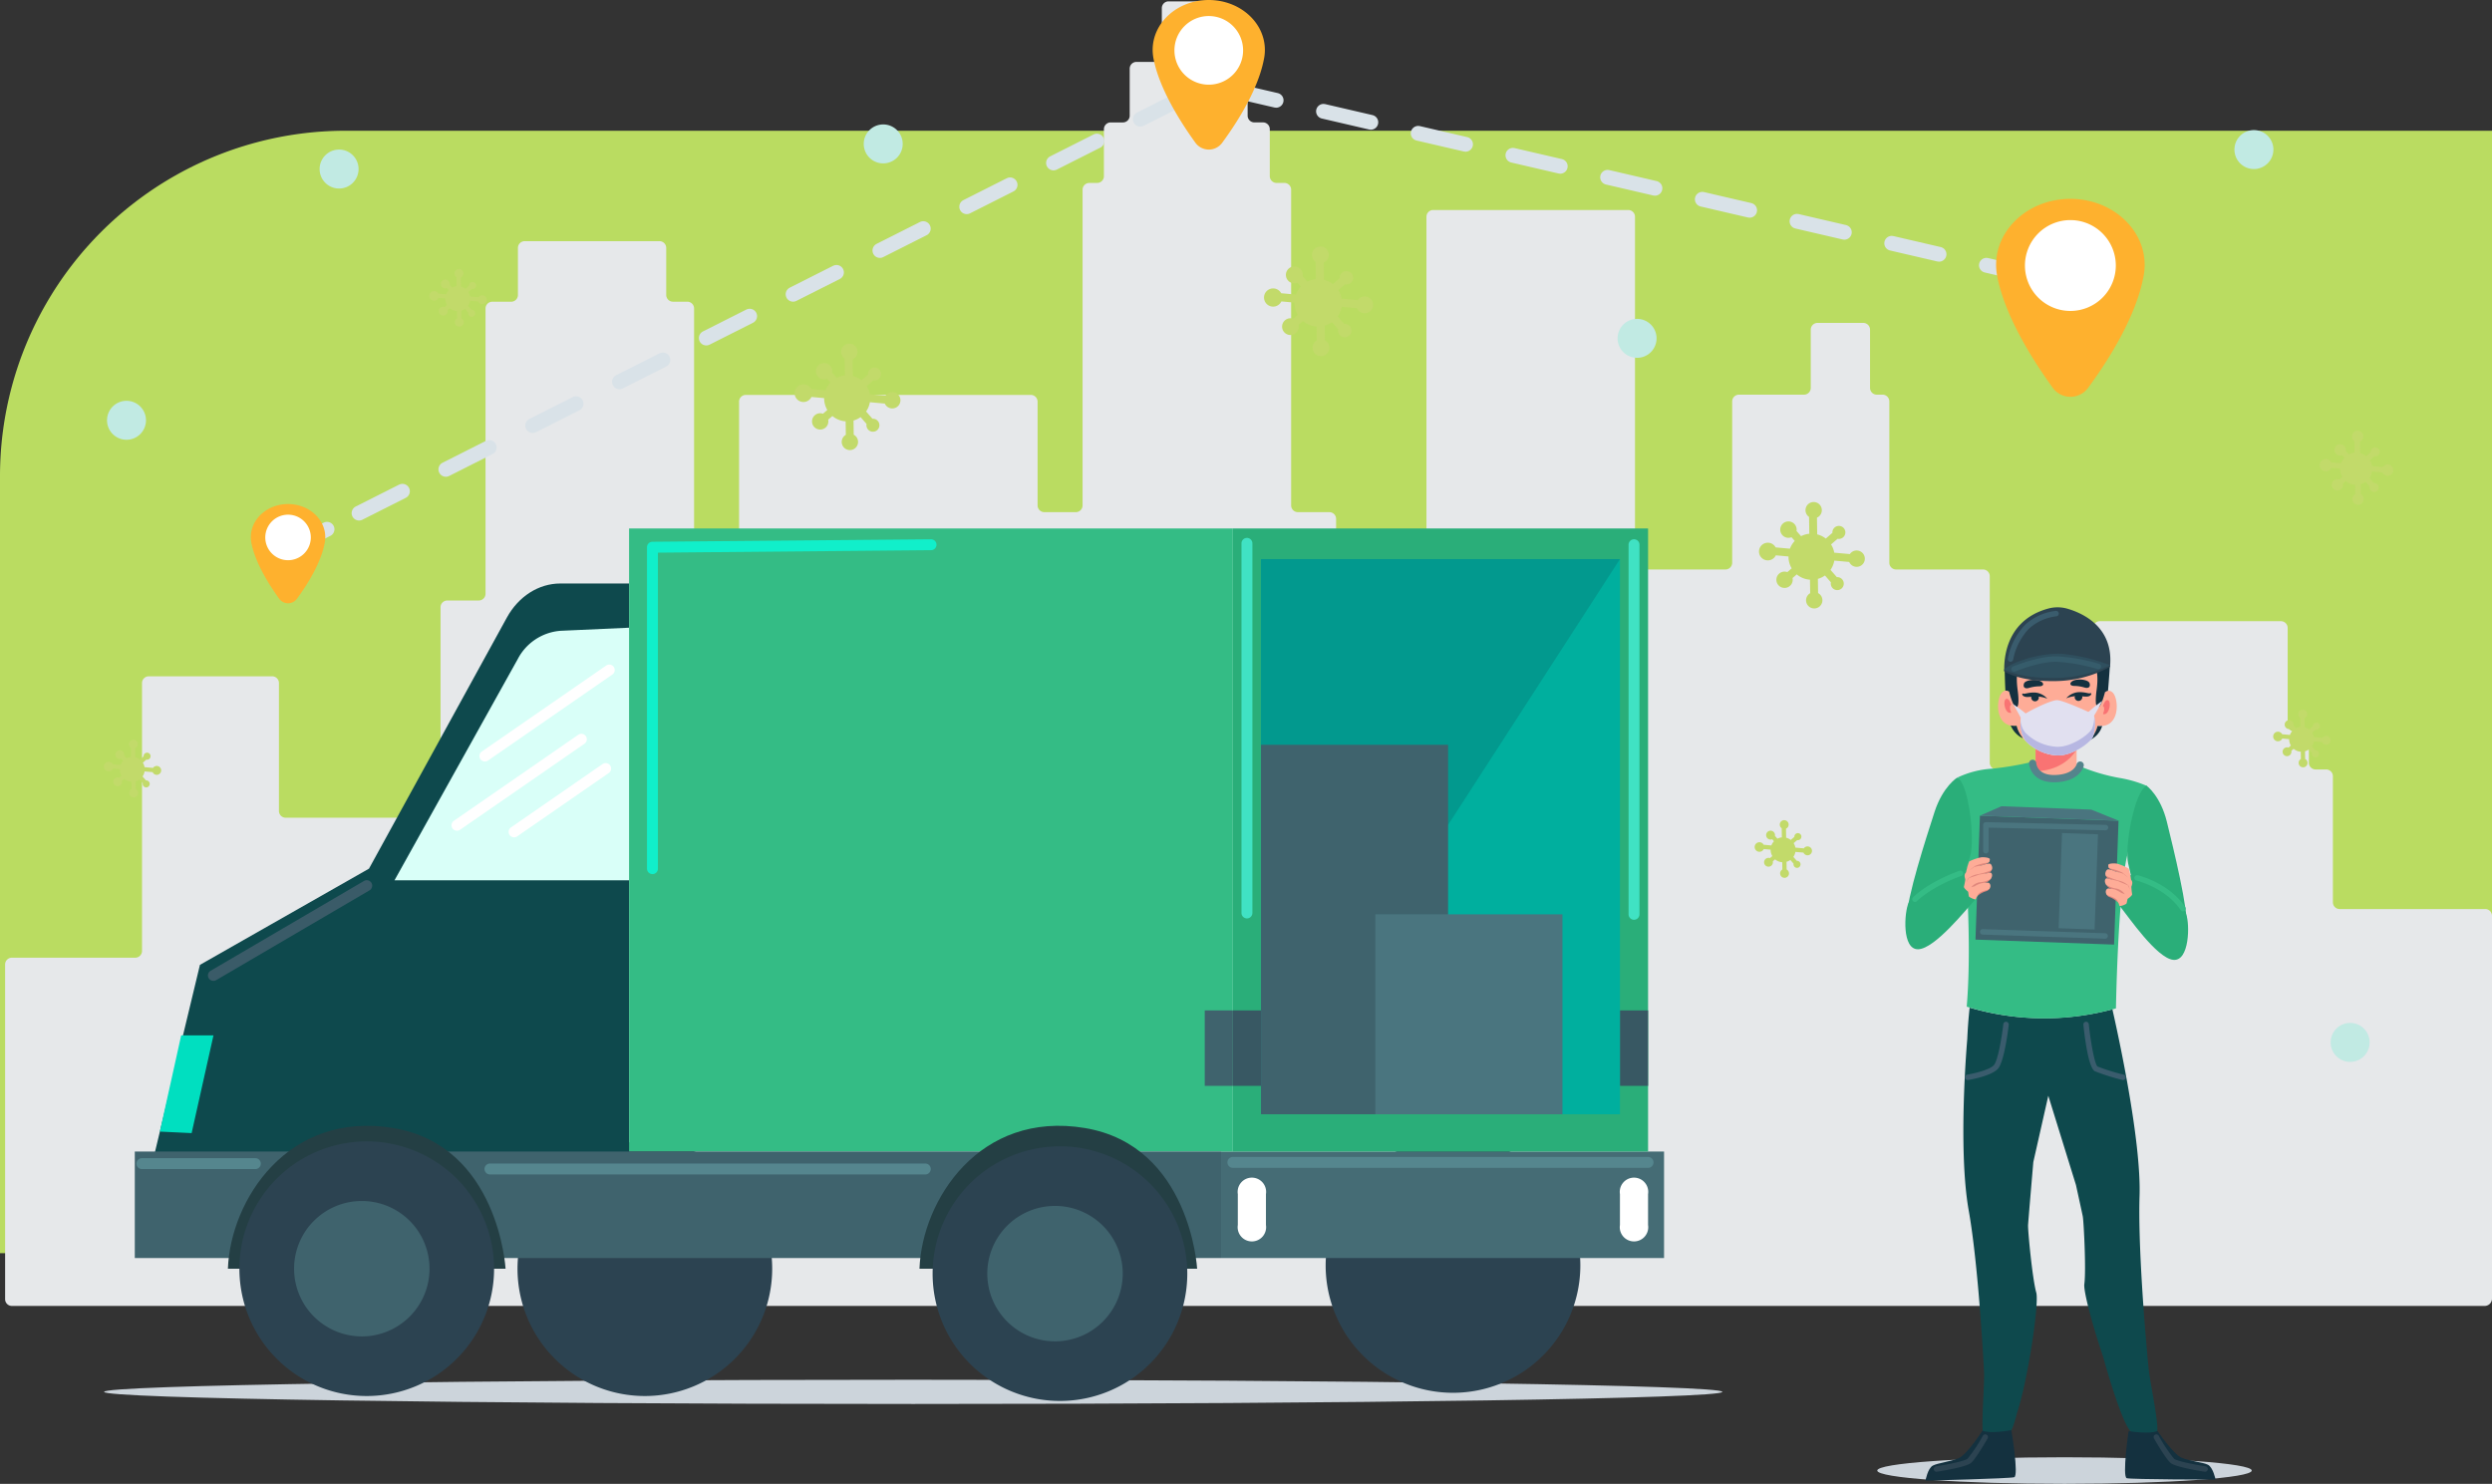 <svg xmlns="http://www.w3.org/2000/svg" xmlns:xlink="http://www.w3.org/1999/xlink" width="505" height="300.746" viewBox="0 0 505 300.746">
  <rect x="0" y="0" width="505" height="300.746" fill="#333333" stroke="none"/>
  <defs>
    <clipPath id="clip-path">
      <rect id="Rectángulo_342077" data-name="Rectángulo 342077" width="503.965" height="300.746" fill="none"/>
    </clipPath>
  </defs>
  <g id="Grupo_966704" data-name="Grupo 966704" transform="translate(-915 -403)">
    <path id="Rectángulo_341364" data-name="Rectángulo 341364" d="M70,0H505a0,0,0,0,1,0,0V227.5a0,0,0,0,1,0,0H0a0,0,0,0,1,0,0V70A70,70,0,0,1,70,0Z" transform="translate(915 429.499)" fill="#badc61"/>
    <g id="Grupo_966703" data-name="Grupo 966703" transform="translate(916.035 403)">
      <g id="Grupo_966700" data-name="Grupo 966700">
        <g id="Grupo_966699" data-name="Grupo 966699" clip-path="url(#clip-path)">
          <path id="Trazado_732110" data-name="Trazado 732110" d="M502.577,184.345H473.109a1.37,1.37,0,0,1-1.387-1.353V157.409a1.372,1.372,0,0,0-1.388-1.354h-2.088a1.371,1.371,0,0,1-1.388-1.353v-4.982a1.371,1.371,0,0,0-1.388-1.353h-1.525a1.371,1.371,0,0,1-1.388-1.353V127.357A1.371,1.371,0,0,0,461.168,126H424.511a1.371,1.371,0,0,0-1.387,1.354v19.658a1.371,1.371,0,0,1-1.388,1.353h-7.021a1.371,1.371,0,0,0-1.388,1.353V154.7a1.37,1.37,0,0,1-1.387,1.353h-8.364a1.371,1.371,0,0,1-1.388-1.353V116.874a1.37,1.37,0,0,0-1.387-1.353h-17.58a1.371,1.371,0,0,1-1.388-1.353V81.443a1.371,1.371,0,0,0-1.387-1.354h-1.132a1.371,1.371,0,0,1-1.388-1.353V66.9a1.371,1.371,0,0,0-1.388-1.353H367.3a1.37,1.37,0,0,0-1.387,1.353V78.737a1.371,1.371,0,0,1-1.388,1.353H351.378a1.371,1.371,0,0,0-1.388,1.354v32.725a1.37,1.37,0,0,1-1.387,1.353H331.682a1.371,1.371,0,0,1-1.388-1.353V44.016a1.371,1.371,0,0,0-1.388-1.353H289.421a1.371,1.371,0,0,0-1.388,1.353v96.01a1.371,1.371,0,0,1-1.388,1.353H271.112a1.371,1.371,0,0,1-1.388-1.353V105.255a1.37,1.37,0,0,0-1.387-1.353H262a1.37,1.37,0,0,1-1.387-1.353V38.528a1.372,1.372,0,0,0-1.388-1.354h-1.551a1.371,1.371,0,0,1-1.388-1.353v-9.56a1.371,1.371,0,0,0-1.388-1.353h-1.714a1.37,1.37,0,0,1-1.387-1.353V14a1.371,1.371,0,0,0-1.388-1.353h-3.676a1.371,1.371,0,0,1-1.388-1.354V1.73A1.371,1.371,0,0,0,243.951.376h-8.157a1.372,1.372,0,0,0-1.388,1.354v9.56a1.371,1.371,0,0,1-1.387,1.354h-3.736A1.371,1.371,0,0,0,227.895,14v9.56a1.371,1.371,0,0,1-1.388,1.353h-2.446a1.371,1.371,0,0,0-1.388,1.353v9.56a1.371,1.371,0,0,1-1.388,1.353h-1.551a1.372,1.372,0,0,0-1.388,1.354V102.55a1.37,1.37,0,0,1-1.387,1.353h-6.341a1.37,1.37,0,0,1-1.387-1.353V81.494a1.371,1.371,0,0,0-1.388-1.354H150.123a1.371,1.371,0,0,0-1.387,1.354v38.963a1.371,1.371,0,0,1-1.388,1.353h-6.34a1.371,1.371,0,0,1-1.388-1.353V62.6a1.371,1.371,0,0,0-1.388-1.353h-2.87a1.371,1.371,0,0,1-1.387-1.354v-9.56a1.371,1.371,0,0,0-1.388-1.354H105.311a1.371,1.371,0,0,0-1.387,1.354V59.9a1.372,1.372,0,0,1-1.388,1.354h-3.79A1.371,1.371,0,0,0,97.357,62.6v57.854a1.371,1.371,0,0,1-1.388,1.353h-6.34a1.371,1.371,0,0,0-1.388,1.354v41.323a1.37,1.37,0,0,1-1.387,1.353H56.88a1.371,1.371,0,0,1-1.388-1.353V138.525a1.371,1.371,0,0,0-1.388-1.353H29.134a1.371,1.371,0,0,0-1.388,1.353v54.326a1.371,1.371,0,0,1-1.388,1.353H1.387A1.37,1.37,0,0,0,0,195.556v67.878a1.37,1.37,0,0,0,1.387,1.353H502.48a1.485,1.485,0,0,0,1.485-1.485V185.7a1.371,1.371,0,0,0-1.388-1.353" transform="translate(0 -0.099)" fill="#e6e8ea"/>
          <path id="Trazado_732111" data-name="Trazado 732111" d="M355.162,381.987c0-1.355-73.412-2.454-163.97-2.454s-163.97,1.1-163.97,2.454,73.412,2.454,163.97,2.454,163.97-1.1,163.97-2.454" transform="translate(-7.164 -99.883)" fill="#ccd4db"/>
          <path id="Trazado_732112" data-name="Trazado 732112" d="M590.786,403.546c0-1.488-16.989-2.694-37.947-2.694s-37.947,1.206-37.947,2.694,16.989,2.694,37.947,2.694,37.947-1.206,37.947-2.694" transform="translate(-135.506 -105.493)" fill="#ccd4db"/>
        </g>
      </g>
      <g id="Grupo_966702" data-name="Grupo 966702">
        <g id="Grupo_966701" data-name="Grupo 966701" clip-path="url(#clip-path)">
          <path id="Trazado_732113" data-name="Trazado 732113" d="M491.883,230.928a.9.9,0,0,0-.743.395l-1.715-.155a2.5,2.5,0,0,0-.348-.9l.715-.623a.7.7,0,0,0,.143.015.712.712,0,1,0-.713-.713c0,.015,0,.029,0,.043l-.728.634a2.519,2.519,0,0,0-.942-.463l-.027-1.832a.9.9,0,1,0-.866-.08l.027,1.844a2.517,2.517,0,0,0-.9.265l-.5-.571a.848.848,0,0,0,.015-.144.9.9,0,1,0-.564.83l.355.407a2.532,2.532,0,0,0-.528.851L483,230.59a.969.969,0,1,0,.021.87l1.391.125c0,.008,0,.016,0,.024a2.516,2.516,0,0,0,.348,1.276l-.475.414a.894.894,0,1,0,.591.839.88.88,0,0,0-.021-.189l.462-.4a2.518,2.518,0,0,0,1.452.583l.021,1.48a.9.9,0,1,0,.865-.013l-.023-1.556a2.532,2.532,0,0,0,.775-.373l.656.751a.7.7,0,0,0-.015.142.712.712,0,1,0,.712-.713c-.015,0-.029,0-.044,0l-.7-.8a2.508,2.508,0,0,0,.415-1.015l1.637.147a.9.9,0,1,0,.819-1.256" transform="translate(-126.632 -59.375)" fill="#c2da6a"/>
          <path id="Trazado_732114" data-name="Trazado 732114" d="M127.4,79.329a.9.9,0,0,0-.743.395l-1.715-.155a2.5,2.5,0,0,0-.348-.9l.715-.623a.7.7,0,0,0,.143.015.712.712,0,1,0-.713-.713c0,.015,0,.029,0,.043l-.728.634a2.52,2.52,0,0,0-.942-.463l-.027-1.832a.9.9,0,1,0-.866-.08l.027,1.844a2.517,2.517,0,0,0-.9.265l-.5-.571a.849.849,0,0,0,.015-.144.9.9,0,1,0-.564.83l.355.407a2.532,2.532,0,0,0-.528.851l-1.57-.141a.969.969,0,1,0,.021.87l1.391.125c0,.008,0,.016,0,.024a2.516,2.516,0,0,0,.348,1.276l-.475.414a.894.894,0,1,0,.591.839.881.881,0,0,0-.021-.189l.462-.4a2.518,2.518,0,0,0,1.452.583l.021,1.48a.9.9,0,1,0,.865-.013l-.023-1.556a2.532,2.532,0,0,0,.775-.373l.656.751a.7.7,0,0,0-.015.142.712.712,0,1,0,.713-.713c-.015,0-.029,0-.044,0l-.7-.8a2.517,2.517,0,0,0,.414-1.015l1.636.147a.9.9,0,1,0,.819-1.256" transform="translate(-30.71 -19.479)" fill="#c2da6a"/>
          <path id="Trazado_732115" data-name="Trazado 732115" d="M37.863,208.8a.9.9,0,0,0-.743.395l-1.715-.155a2.5,2.5,0,0,0-.348-.9l.715-.623a.7.7,0,0,0,.143.015.712.712,0,1,0-.713-.713c0,.015,0,.029,0,.043l-.728.634a2.52,2.52,0,0,0-.942-.463L33.51,205.2a.9.9,0,1,0-.866-.08l.027,1.844a2.517,2.517,0,0,0-.9.265l-.5-.571a.849.849,0,0,0,.015-.144.9.9,0,1,0-.564.83l.355.407a2.532,2.532,0,0,0-.528.851l-1.57-.141a.969.969,0,1,0,.021.87l1.391.125c0,.008,0,.016,0,.024a2.516,2.516,0,0,0,.348,1.276l-.475.414a.894.894,0,1,0,.591.839.881.881,0,0,0-.021-.189l.462-.4a2.518,2.518,0,0,0,1.452.583l.021,1.48a.9.9,0,1,0,.865-.013l-.023-1.556a2.533,2.533,0,0,0,.775-.373l.656.751a.7.7,0,0,0-.015.142.712.712,0,1,0,.713-.713c-.015,0-.029,0-.044,0l-.7-.8a2.508,2.508,0,0,0,.415-1.015l1.636.147a.9.9,0,1,0,.819-1.256" transform="translate(-7.146 -53.553)" fill="#c2da6a"/>
          <path id="Trazado_732116" data-name="Trazado 732116" d="M366.651,77.921a1.707,1.707,0,0,0-1.415.752l-3.268-.294a4.784,4.784,0,0,0-.662-1.718l1.362-1.187a1.385,1.385,0,0,0,.273.027,1.357,1.357,0,1,0-1.357-1.356c0,.028.007.054.008.082L360.2,75.435a4.8,4.8,0,0,0-1.8-.883l-.051-3.49a1.706,1.706,0,1,0-1.651-.153l.052,3.514a4.791,4.791,0,0,0-1.722.506l-.951-1.088a1.686,1.686,0,0,0,.028-.275,1.716,1.716,0,1,0-1.074,1.583l.676.774a4.812,4.812,0,0,0-1,1.622l-2.993-.27a1.845,1.845,0,1,0,.04,1.659l2.65.239c0,.015,0,.031,0,.046a4.788,4.788,0,0,0,.663,2.432l-.906.79a1.7,1.7,0,1,0-.581,3.305,1.7,1.7,0,0,0,1.667-2.067l.881-.768a4.79,4.79,0,0,0,2.768,1.111l.041,2.819a1.707,1.707,0,1,0,1.648-.024l-.043-2.966a4.817,4.817,0,0,0,1.476-.71l1.25,1.431a1.357,1.357,0,1,0,1.33-1.086c-.029,0-.055.007-.083.008l-1.334-1.527a4.791,4.791,0,0,0,.789-1.935l3.118.281a1.706,1.706,0,1,0,1.561-2.394" transform="translate(-91.123 -17.842)" fill="#c2da6a"/>
          <path id="Trazado_732117" data-name="Trazado 732117" d="M502.159,147.915a1.655,1.655,0,0,0-1.373.729l-3.169-.285a4.633,4.633,0,0,0-.643-1.667l1.321-1.151a1.291,1.291,0,0,0,.264.027,1.316,1.316,0,1,0-1.316-1.315c0,.027.006.052.008.079l-1.345,1.172a4.646,4.646,0,0,0-1.741-.855l-.049-3.385a1.655,1.655,0,1,0-1.6-.148l.049,3.408a4.653,4.653,0,0,0-1.67.491l-.922-1.055a1.674,1.674,0,0,0,.027-.267,1.662,1.662,0,1,0-1.042,1.535l.656.751a4.668,4.668,0,0,0-.975,1.572l-2.9-.262a1.79,1.79,0,1,0,.038,1.608l2.571.231c0,.015,0,.03,0,.046a4.646,4.646,0,0,0,.643,2.358l-.879.766a1.653,1.653,0,1,0-.563,3.206,1.651,1.651,0,0,0,1.617-2l.854-.744a4.655,4.655,0,0,0,2.684,1.077l.04,2.734a1.656,1.656,0,1,0,1.6-.023l-.042-2.877a4.654,4.654,0,0,0,1.432-.688l1.212,1.388a1.333,1.333,0,0,0-.027.262,1.316,1.316,0,1,0,1.316-1.316c-.028,0-.054.007-.081.009l-1.293-1.481a4.648,4.648,0,0,0,.766-1.876l3.024.272a1.655,1.655,0,1,0,1.513-2.322" transform="translate(-126.947 -36.343)" fill="#c2da6a"/>
          <path id="Trazado_732118" data-name="Trazado 732118" d="M650.328,125.32a1.149,1.149,0,0,0-.955.508l-2.206-.2a3.216,3.216,0,0,0-.447-1.16l.92-.8a.879.879,0,0,0,.183.019.916.916,0,1,0-.916-.916c0,.018,0,.036.005.055l-.936.816a3.235,3.235,0,0,0-1.212-.6l-.034-2.356a1.152,1.152,0,1,0-1.115-.1l.035,2.373a3.214,3.214,0,0,0-1.162.342l-.641-.735a1.192,1.192,0,0,0,.018-.186,1.158,1.158,0,1,0-.725,1.068l.457.523a3.241,3.241,0,0,0-.678,1.094l-2.02-.182a1.245,1.245,0,1,0,.027,1.12l1.788.161c0,.011,0,.021,0,.032a3.23,3.23,0,0,0,.448,1.641l-.612.533a1.132,1.132,0,0,0-.392-.073,1.155,1.155,0,1,0,1.126.909l.595-.519a3.234,3.234,0,0,0,1.868.75l.028,1.9a1.153,1.153,0,1,0,1.112-.015l-.029-2a3.238,3.238,0,0,0,1-.48l.844.967a.925.925,0,0,0-.018.182.916.916,0,1,0,.916-.916c-.019,0-.038,0-.057.006l-.9-1.031a3.234,3.234,0,0,0,.533-1.306l2.1.189a1.152,1.152,0,1,0,1.054-1.616" transform="translate(-167.524 -31.182)" fill="#c2da6a"/>
          <path id="Trazado_732119" data-name="Trazado 732119" d="M236.934,104.35a1.655,1.655,0,0,0-1.373.729l-3.169-.285a4.634,4.634,0,0,0-.643-1.667l1.321-1.151a1.291,1.291,0,0,0,.264.027,1.316,1.316,0,1,0-1.316-1.315c0,.027.006.052.008.079l-1.345,1.172a4.645,4.645,0,0,0-1.741-.855L228.89,97.7a1.655,1.655,0,1,0-1.6-.148l.049,3.409a4.637,4.637,0,0,0-1.67.491l-.922-1.055a1.679,1.679,0,0,0,.027-.267,1.662,1.662,0,1,0-1.042,1.535l.657.751a4.668,4.668,0,0,0-.975,1.572l-2.9-.262a1.79,1.79,0,1,0,.038,1.608l2.571.231c0,.015,0,.03,0,.046a4.646,4.646,0,0,0,.643,2.358l-.879.766a1.653,1.653,0,1,0-.563,3.206,1.651,1.651,0,0,0,1.617-2l.854-.744a4.655,4.655,0,0,0,2.684,1.077l.04,2.734a1.656,1.656,0,1,0,1.6-.023l-.042-2.877a4.654,4.654,0,0,0,1.432-.688l1.212,1.388a1.334,1.334,0,0,0-.027.262A1.316,1.316,0,1,0,233,109.748c-.028,0-.054.007-.081.009l-1.293-1.481a4.647,4.647,0,0,0,.766-1.876l3.024.272a1.655,1.655,0,1,0,1.513-2.322" transform="translate(-57.147 -24.878)" fill="#c2da6a"/>
          <path id="Trazado_732120" data-name="Trazado 732120" d="M634.5,200.53a.9.9,0,0,0-.743.395l-1.715-.155a2.506,2.506,0,0,0-.348-.9l.715-.623a.7.7,0,0,0,.143.015.712.712,0,1,0-.713-.713c0,.015,0,.029,0,.043l-.728.634a2.52,2.52,0,0,0-.942-.463l-.027-1.832a.9.9,0,1,0-.866-.08l.026,1.844a2.517,2.517,0,0,0-.9.265l-.5-.571a.848.848,0,0,0,.015-.144.9.9,0,1,0-.564.83l.355.407a2.533,2.533,0,0,0-.528.851l-1.57-.141a.969.969,0,1,0,.021.87l1.391.125c0,.008,0,.016,0,.024a2.517,2.517,0,0,0,.348,1.276l-.475.414a.894.894,0,1,0,.591.839.882.882,0,0,0-.021-.189l.462-.4a2.518,2.518,0,0,0,1.452.583l.021,1.48a.9.9,0,1,0,.865-.013l-.023-1.556a2.531,2.531,0,0,0,.775-.373l.656.751a.7.7,0,0,0-.015.142.712.712,0,1,0,.713-.713c-.015,0-.029,0-.044,0l-.7-.8a2.508,2.508,0,0,0,.415-1.015l1.637.147a.9.9,0,1,0,.819-1.256" transform="translate(-164.165 -51.376)" fill="#c2da6a"/>
          <path id="Trazado_732121" data-name="Trazado 732121" d="M451.379,91.66a3.948,3.948,0,1,1-3.948-3.948,3.948,3.948,0,0,1,3.948,3.948" transform="translate(-116.713 -23.083)" fill="#c1eae3"/>
          <path id="Trazado_732122" data-name="Trazado 732122" d="M621.025,39.734a3.948,3.948,0,1,1-3.948-3.948,3.948,3.948,0,0,1,3.948,3.948" transform="translate(-161.359 -9.418)" fill="#c1eae3"/>
          <path id="Trazado_732123" data-name="Trazado 732123" d="M244.044,38.176a3.948,3.948,0,1,1-3.948-3.948,3.948,3.948,0,0,1,3.948,3.948" transform="translate(-62.148 -9.008)" fill="#c1eae3"/>
          <path id="Trazado_732124" data-name="Trazado 732124" d="M94.391,45.092a3.948,3.948,0,1,1-3.948-3.948,3.948,3.948,0,0,1,3.948,3.948" transform="translate(-22.763 -10.828)" fill="#c1eae3"/>
          <path id="Trazado_732125" data-name="Trazado 732125" d="M647.488,285.327a3.948,3.948,0,1,1-3.948-3.948,3.948,3.948,0,0,1,3.948,3.948" transform="translate(-168.323 -74.051)" fill="#c1eae3"/>
          <path id="Trazado_732126" data-name="Trazado 732126" d="M35.925,114.2a3.948,3.948,0,1,1-3.948-3.948,3.948,3.948,0,0,1,3.948,3.948" transform="translate(-7.376 -29.016)" fill="#c1eae3"/>
          <line id="Línea_374" data-name="Línea 374" y1="1.659" x2="3.289" transform="translate(61.952 107.27)" fill="none" stroke="#d9e2e8" stroke-linecap="round" stroke-linejoin="round" stroke-width="3"/>
          <path id="Trazado_732127" data-name="Trazado 732127" d="M97.34,110.131l172.2-86.84L431.667,60.949" transform="translate(-25.617 -6.13)" fill="none" stroke="#d9e2e8" stroke-linecap="round" stroke-linejoin="round" stroke-width="3" stroke-dasharray="9.851 9.851"/>
          <line id="Línea_375" data-name="Línea 375" x2="3.588" y2="0.833" transform="translate(409.585 55.64)" fill="none" stroke="#d9e2e8" stroke-linecap="round" stroke-linejoin="round" stroke-width="3"/>
          <path id="Trazado_732128" data-name="Trazado 732128" d="M338.339,10.528c.013-.211.012-.34.011-.383v-.018C338.35,4.534,333.259,0,326.978,0s-11.372,4.534-11.372,10.126c0,0-.006.146.013.431a10.259,10.259,0,0,0,.22,1.615c1.273,6.125,5.606,12.861,8.478,16.821a3.357,3.357,0,0,0,5.324.021c6.081-8.258,7.92-13.984,8.474-16.827a9.1,9.1,0,0,0,.225-1.659" transform="translate(-83.059)" fill="#feb12e"/>
          <path id="Trazado_732129" data-name="Trazado 732129" d="M335.512,11.368a6.956,6.956,0,1,1-6.956-6.956,6.956,6.956,0,0,1,6.956,6.956" transform="translate(-84.636 -1.161)" fill="#fff"/>
          <path id="Trazado_732130" data-name="Trazado 732130" d="M577.671,68.636c.017-.28.016-.449.015-.508V68.1c0-7.4-6.74-13.4-15.053-13.4s-15.052,6-15.052,13.4c0,0-.008.193.016.57a13.575,13.575,0,0,0,.291,2.138c1.686,8.107,7.42,17.022,11.221,22.263a4.444,4.444,0,0,0,7.048.028c8.049-10.929,10.483-18.51,11.215-22.273a12.026,12.026,0,0,0,.3-2.2" transform="translate(-144.108 -14.396)" fill="#feb12e"/>
          <path id="Trazado_732131" data-name="Trazado 732131" d="M573.927,69.747a9.207,9.207,0,1,1-9.207-9.207,9.206,9.206,0,0,1,9.207,9.207" transform="translate(-146.196 -15.932)" fill="#fff"/>
          <path id="Trazado_732132" data-name="Trazado 732132" d="M82.659,145.631c.008-.14.008-.225.007-.254v-.012c0-3.71-3.378-6.718-7.544-6.718s-7.544,3.008-7.544,6.718c0,0,0,.1.008.286a6.767,6.767,0,0,0,.146,1.071c.845,4.063,3.719,8.531,5.624,11.158a2.226,2.226,0,0,0,3.532.014c4.034-5.478,5.254-9.277,5.621-11.162a6.045,6.045,0,0,0,.149-1.1" transform="translate(-17.785 -36.488)" fill="#feb12e"/>
          <path id="Trazado_732133" data-name="Trazado 732133" d="M80.783,146.187a4.614,4.614,0,1,1-4.614-4.614,4.614,4.614,0,0,1,4.614,4.614" transform="translate(-18.831 -37.258)" fill="#fff"/>
          <rect id="Rectángulo_342078" data-name="Rectángulo 342078" width="8.319" height="10.182" transform="translate(411.473 150.915)" fill="#feac97"/>
          <path id="Trazado_732134" data-name="Trazado 732134" d="M566.758,205.988l-8.319-.681v5.029s5.43.231,8.319-4.348" transform="translate(-146.966 -54.031)" fill="#f97373"/>
          <path id="Trazado_732135" data-name="Trazado 732135" d="M576.317,191.055c.032-.1,1.127-1.849,2.282-.606s1.56,7.2-3.134,6.69c0,0-.448-2.126.852-6.084" transform="translate(-151.427 -50.004)" fill="#feac97"/>
          <path id="Trazado_732136" data-name="Trazado 732136" d="M551.157,191.015c-.032-.1-1.127-1.849-2.282-.606s-1.56,7.2,3.134,6.69c0,0,.448-2.126-.852-6.084" transform="translate(-144.25 -49.994)" fill="#feac97"/>
          <path id="Trazado_732137" data-name="Trazado 732137" d="M560.737,171.182c-6.153.26-10.139,6.152-10.139,9.649a18.323,18.323,0,0,0,1.17,6.859c.693,2.339.3,2.513.693,4.2s1.083,2.9,3.336,4.506a10.824,10.824,0,0,0,3.165,1.5,6.223,6.223,0,0,0,3.547,0,10.837,10.837,0,0,0,3.166-1.5c2.253-1.6,2.946-2.816,3.336-4.506s0-1.863.693-4.2a18.324,18.324,0,0,0,1.17-6.859c0-3.5-3.986-9.389-10.139-9.649" transform="translate(-144.902 -45.05)" fill="#feac97"/>
          <path id="Trazado_732138" data-name="Trazado 732138" d="M576.937,193.824s.444-1.524,1.092-1.189.237,2.543-.6,2.759-.234-.228-.217-.928-.276-.643-.276-.643" transform="translate(-151.834 -50.684)" fill="#f97373"/>
          <path id="Trazado_732139" data-name="Trazado 732139" d="M551.263,193.452s-.444-1.524-1.092-1.188-.237,2.543.6,2.759.234-.228.217-.928.276-.643.276-.643" transform="translate(-144.706 -50.586)" fill="#f97373"/>
          <path id="Trazado_732140" data-name="Trazado 732140" d="M558.44,188.324a7.444,7.444,0,0,0-2.117.3c-1.013.325-1.331-.217-1.092-.875s2.016-.907,3.043-.581,1.129,1.091.166,1.152" transform="translate(-146.102 -49.221)" fill="#14313f"/>
          <path id="Trazado_732141" data-name="Trazado 732141" d="M559.842,191.744a3.651,3.651,0,0,0-2.381-1.237c-1.437-.08-2.143.342-2.5.213s-.281.562.586.668,2.376-.439,4.291.357" transform="translate(-145.999 -50.134)" fill="#14313f"/>
          <path id="Trazado_732142" data-name="Trazado 732142" d="M558.781,191.694a.773.773,0,1,1-.766-.878.828.828,0,0,1,.766.878" transform="translate(-146.652 -50.218)" fill="#14313f"/>
          <path id="Trazado_732143" data-name="Trazado 732143" d="M568.676,188.215a7.443,7.443,0,0,1,2.117.3c1.013.325,1.331-.217,1.092-.875s-2.016-.907-3.043-.581-1.129,1.091-.166,1.152" transform="translate(-149.484 -49.192)" fill="#14313f"/>
          <path id="Trazado_732144" data-name="Trazado 732144" d="M566.872,191.635a3.65,3.65,0,0,1,2.381-1.237c1.438-.08,2.143.342,2.5.213s.281.562-.587.668-2.375-.439-4.291.357" transform="translate(-149.185 -50.105)" fill="#14313f"/>
          <path id="Trazado_732145" data-name="Trazado 732145" d="M569.2,191.585a.773.773,0,1,0,.766-.878.828.828,0,0,0-.766.878" transform="translate(-149.798 -50.189)" fill="#14313f"/>
          <path id="Trazado_732146" data-name="Trazado 732146" d="M551.6,199.552a5.019,5.019,0,0,0,2.229,2.49.309.309,0,0,0,.214.037,5.915,5.915,0,0,1-1.248-2.454,4.1,4.1,0,0,1-1.194-.074" transform="translate(-145.167 -52.517)" fill="#14313f"/>
          <path id="Trazado_732147" data-name="Trazado 732147" d="M570.855,179.885c-.087-2.317-.458-5.97-1.992-6.6a62.894,62.894,0,0,0-7.723-2.973.488.488,0,0,0-.136-.069,5.352,5.352,0,0,0-.869,0,.5.5,0,0,0-.136.069,62.839,62.839,0,0,0-7.723,2.973c-1.6.654-1.888,5.391-2.016,7.548l-.311.071s.035,1.844.135,3.88a1.11,1.11,0,0,1,.763.184c.225.892.791,2.919,1.328,3.136.69.279.64-1.678.395-3.442s-.455-5.1,1.245-5.541c1.5-.389,3.957,1.087,6.755.872,2.8.215,5.257-1.261,6.755-.872,1.7.441,1.49,3.778,1.245,5.541s-.295,3.72.4,3.442c.509-.206,1.046-2.044,1.292-2.993a1.4,1.4,0,0,1,.62-.3c.223-2.523.369-4.911.369-4.911Z" transform="translate(-144.732 -44.797)" fill="#14313f"/>
          <path id="Trazado_732148" data-name="Trazado 732148" d="M574.892,199.683l0-.013a5.993,5.993,0,0,1-1.677,2.908,4.565,4.565,0,0,0,2.608-2.891,4.551,4.551,0,0,1-.928-.005" transform="translate(-150.854 -52.548)" fill="#14313f"/>
          <path id="Trazado_732149" data-name="Trazado 732149" d="M549.816,179.978c.046-.426-.755-10.022,8.9-12.668a7.175,7.175,0,0,1,3.915.029c3.279.959,9.414,3.831,8.621,11.788Z" transform="translate(-144.696 -43.964)" fill="#2c4351"/>
          <path id="Trazado_732150" data-name="Trazado 732150" d="M551.344,178.347a.58.58,0,0,1-.094-.008.552.552,0,0,1-.452-.637,13.563,13.563,0,0,1,3.476-6.817,10.961,10.961,0,0,1,6.312-2.853.553.553,0,0,1,.069,1.1,10.005,10.005,0,0,0-5.62,2.551,12.664,12.664,0,0,0-3.148,6.2.553.553,0,0,1-.544.46" transform="translate(-144.953 -44.221)" fill="#3a5c6d"/>
          <path id="Trazado_732151" data-name="Trazado 732151" d="M549.816,183.618s2.8,2,9.807,1.981a23.931,23.931,0,0,0,11.632-2.885l.028-.32a46.3,46.3,0,0,0-9.671-1.685c-4.19-.248-9.931,1.046-11.8,2.548Z" transform="translate(-144.697 -47.55)" fill="#2c4351"/>
          <path id="Trazado_732152" data-name="Trazado 732152" d="M549.816,183.031s2.852,1.72,9.856,1.7a26.071,26.071,0,0,0,11.612-2.566,37.211,37.211,0,0,0-9.622-2.324c-4.429-.262-10.327,1.628-11.845,3.187" transform="translate(-144.697 -47.324)" fill="#2f4f5e"/>
          <path id="Trazado_732153" data-name="Trazado 732153" d="M552.321,183.653a.553.553,0,0,1-.214-1.062c.209-.088,5.162-2.128,8.95-2.059a37.467,37.467,0,0,1,8.51,1.535.553.553,0,0,1-.323,1.057,37.126,37.126,0,0,0-8.211-1.486l-.206,0c-3.532,0-8.246,1.956-8.293,1.975a.561.561,0,0,1-.214.043" transform="translate(-145.21 -47.51)" fill="#365c6b"/>
          <path id="Trazado_732154" data-name="Trazado 732154" d="M554.356,195.979s-.413,3.2.987,4.9a9.627,9.627,0,0,0,6.368,2.915c2.942.171,6.6-2.492,7.2-3.666s.577-4.371.1-4.675-6.068-2.837-7.3-2.863-6.225,2.359-7.355,3.392" transform="translate(-145.876 -50.684)" fill="#e1e0f0"/>
          <path id="Trazado_732155" data-name="Trazado 732155" d="M569.24,197.119a6.482,6.482,0,0,1-.452,2.444c-.6,1.174-4.257,3.837-7.2,3.666a9.632,9.632,0,0,1-6.369-2.915,4.793,4.793,0,0,1-.92-2.252,6.44,6.44,0,0,0,1.041,4.006,9.633,9.633,0,0,0,6.369,2.914c2.941.172,6.595-2.491,7.2-3.665a8.318,8.318,0,0,0,.33-4.2" transform="translate(-145.876 -51.876)" fill="#b7b7e2"/>
          <path id="Trazado_732156" data-name="Trazado 732156" d="M575.755,192.786a36.065,36.065,0,0,1-1.776,3.174c-.3.4,0-.159,0-.159l-1.115-.683a29.14,29.14,0,0,1,2.891-2.332" transform="translate(-150.762 -50.736)" fill="#e1e0f0"/>
          <path id="Trazado_732157" data-name="Trazado 732157" d="M552.186,193.586c.4.6,1.628,2.829,1.694,3.029.157.476-.021-.158-.021-.158l1.015-.825a21.9,21.9,0,0,0-1.737-1.347Z" transform="translate(-145.32 -50.947)" fill="#e1e0f0"/>
          <path id="Trazado_732158" data-name="Trazado 732158" d="M576.145,350.6c-.943-9.593-2.168-25.916-1.865-35.239.368-11.292-4.377-32.9-5.5-37.844a53.941,53.941,0,0,1-28.934-.345c-.253,2.342-.4,4.537-.481,6.395,0,0-1.96,22.07.3,34.742,1.528,8.579,2.616,23.293,3.119,33.049a1,1,0,0,0-.011.141c.077,2.547-.76,12.188-.01,12.729s2.762-.052,4.7-.366c.673-.11,1.382-2.1,2.02-4.649,2.181-6.607,4.484-22.138,3.868-24.283-.78-2.717-1.706-12.511-1.665-13.642.017-.472.488-6.064,1.068-12.824l3.035-13.437,5.609,18.1c.78,3.555,1.324,6.057,1.381,6.371.2,1.118.695,10.935.312,13.707-.2,1.419,1.634,8.3,3.8,14.694h0s4.194,15.464,6.155,15.535,4.03.406,4.708-.224-1.348-10.046-1.6-12.609" transform="translate(-141.738 -72.944)" fill="#0e494d"/>
          <path id="Trazado_732159" data-name="Trazado 732159" d="M539.6,292.871a.553.553,0,0,1-.089-1.1c1.188-.2,4.468-.924,5.369-1.914.808-.888,1.6-5.567,1.916-8.307a.553.553,0,0,1,1.1.125c-.087.762-.886,7.484-2.2,8.926s-5.529,2.182-6.006,2.261a.541.541,0,0,1-.091.007" transform="translate(-141.863 -73.968)" fill="#3a5c6d"/>
          <path id="Trazado_732160" data-name="Trazado 732160" d="M579.625,292.871a.588.588,0,0,1-.138-.017,43.837,43.837,0,0,1-5.577-1.767c-1.232-.655-1.986-6.18-2.327-9.415a.553.553,0,1,1,1.1-.115c.394,3.748,1.181,8.089,1.764,8.566a42.335,42.335,0,0,0,5.315,1.66.553.553,0,0,1-.137,1.088" transform="translate(-150.424 -73.968)" fill="#3a5c6d"/>
          <path id="Trazado_732161" data-name="Trazado 732161" d="M539.707,393.478s-3.092,4.817-4.785,5.56c-1.652.724-4.219.977-5.269,1.524s-1.495,3.057-1.495,3.057,17.035-.419,17.986-.7-.574-9.681-.623-9.572-4.393.817-5.814.133" transform="translate(-138.997 -103.518)" fill="#14313f"/>
          <path id="Trazado_732162" data-name="Trazado 732162" d="M531.007,402.135a.552.552,0,0,1-.083-1.1c2.731-.419,5.856-1.107,6.357-1.533a30.179,30.179,0,0,0,3.1-4.644.553.553,0,1,1,.958.551c-.24.418-2.378,4.114-3.345,4.935-.99.842-5.926,1.634-6.906,1.783a.538.538,0,0,1-.084.007" transform="translate(-139.601 -103.843)" fill="#2c4351"/>
          <path id="Trazado_732163" data-name="Trazado 732163" d="M589.618,393.606s3.2,4.744,4.912,5.448c1.668.687,4.24.881,5.3,1.4s1.564,3.022,1.564,3.022-17.041-.027-18-.288.351-9.692.4-9.585,4.411.716,5.815,0" transform="translate(-153.443 -103.586)" fill="#14313f"/>
          <path id="Trazado_732164" data-name="Trazado 732164" d="M601.328,402.135a.538.538,0,0,1-.084-.007c-.979-.15-5.916-.941-6.906-1.783-.967-.821-3.105-4.517-3.345-4.935a.553.553,0,1,1,.958-.551,29.658,29.658,0,0,0,3.1,4.644c.5.427,3.627,1.113,6.357,1.533a.552.552,0,0,1-.083,1.1" transform="translate(-155.514 -103.843)" fill="#2c4351"/>
          <path id="Trazado_732165" data-name="Trazado 732165" d="M569.556,212.486c.005-.015.007-.026.007-.026Z" transform="translate(-149.892 -55.914)" fill="#00af9e"/>
          <path id="Trazado_732166" data-name="Trazado 732166" d="M575.376,214.43a23.954,23.954,0,0,0-5.591-1.625,37.775,37.775,0,0,1-8.314-2.505,3.893,3.893,0,0,1-.61,1.888s-.42.794-4.017.76c-4.5-.043-4.53-3.44-4.53-3.44A62.29,62.29,0,0,1,544,210.933a18.965,18.965,0,0,0-6.925,1.753l-.015.417s3.386,27.159,1.8,46.065a53.152,53.152,0,0,0,30.239.355s.4-23.215,2.273-30.956c1.4-5.769,3.032-10.817,3.775-13.016,0,0,.339-1.155.225-1.121" transform="translate(-141.341 -55.137)" fill="#34bc85"/>
          <path id="Trazado_732167" data-name="Trazado 732167" d="M561.7,213.545c-4.8,0-5.069-3.768-5.071-3.807a.737.737,0,0,1,1.471-.09c.021.265.288,2.533,3.866,2.419,3.749-.125,4.294-2.09,4.316-2.174a.744.744,0,0,1,.886-.541.731.731,0,0,1,.551.868c-.028.129-.747,3.157-5.7,3.319-.108,0-.212.006-.315.006" transform="translate(-146.49 -54.992)" fill="#54848c"/>
          <rect id="Rectángulo_342079" data-name="Rectángulo 342079" width="25.131" height="28.116" transform="matrix(0.036, -0.999, 0.999, 0.036, 399.292, 190.44)" fill="#3f636d"/>
          <path id="Trazado_732168" data-name="Trazado 732168" d="M571.228,224.7l-5.537-2.241-18.215-.679-4.346,1.912Z" transform="translate(-142.937 -58.367)" fill="#4a757f"/>
          <rect id="Rectángulo_342080" data-name="Rectángulo 342080" width="19.299" height="7.294" transform="translate(416.14 188.127) rotate(-87.945)" fill="#4a757f"/>
          <path id="Trazado_732169" data-name="Trazado 732169" d="M544.571,232.5a.553.553,0,0,1-.553-.553V226.7a.549.549,0,0,1,.167-.395.583.583,0,0,1,.4-.158l24.245.553a.553.553,0,0,1,.539.566.582.582,0,0,1-.564.539l-23.681-.539v4.684a.553.553,0,0,1-.553.553" transform="translate(-143.171 -59.515)" fill="#4a757f"/>
          <path id="Trazado_732170" data-name="Trazado 732170" d="M568.527,257.516h-.018l-24.821-.829a.554.554,0,0,1-.534-.571.537.537,0,0,1,.572-.534l24.82.829a.553.553,0,0,1-.018,1.105" transform="translate(-142.943 -67.262)" fill="#4a757f"/>
          <path id="Trazado_732171" data-name="Trazado 732171" d="M533.248,213.889s-2.927,1.814-4.595,6.975-5.721,17.677-5.571,21.32,3.5,3.563,6,2.759,5.8-11.846,6.791-15.092-.23-14.846-2.625-15.963" transform="translate(-137.66 -56.29)" fill="#2aae79"/>
          <path id="Trazado_732172" data-name="Trazado 732172" d="M535.478,238.537s-10.251,3.13-12.2,7.235c-.877,1.853-1.4,9.547,1.976,9.4s9.6-7.979,11.541-10.088.753-6.587-1.321-6.542" transform="translate(-137.541 -62.776)" fill="#2aae79"/>
          <path id="Trazado_732173" data-name="Trazado 732173" d="M543.87,236.98l.184-.027s-.237.508-1.468.765a10.412,10.412,0,0,0-2.762,1.233l4.719-.371s-.2.615-.665.7-3.717,1.172-3.717,1.172l-.637,1,4.892-1.138a2.051,2.051,0,0,1-1.113.945c-.762.244-2.77,1.094-3.091,1.13s3.92-.041,3.92-.041a1.153,1.153,0,0,1-.817.667,4.635,4.635,0,0,0-1.8,1.035c-.263.314-2.188-1.654-2.188-1.654l-.031-.807.125-2.009.442-1.463a9.105,9.105,0,0,1,4.005-1.14" transform="translate(-141.928 -62.36)" fill="#e0877c"/>
          <path id="Trazado_732174" data-name="Trazado 732174" d="M539.156,238.858a14.484,14.484,0,0,1,.639-2.2,9.349,9.349,0,0,1,2.261-.8c.375-.125,1.958-.035,1.925.384s-.081.659-.663.693a9.52,9.52,0,0,0-2.337.635c-.2.143-1.208.91-1.208.91s.9-.572,1-.677,1.539-.318,2-.477,1.116-.328,1.357-.155.535.957.15,1.256a13.835,13.835,0,0,1-2.973.858,4.181,4.181,0,0,0-1.789.882,5.119,5.119,0,0,0-.23.792,3.7,3.7,0,0,1,.379-.85c.158-.168,1.632-.565,1.967-.733.187-.094,1.651-.272,2.294-.439.554-.144.711.763.18,1.3a5.129,5.129,0,0,1-2.241.641,2.813,2.813,0,0,0-1.655,1.021s.457-.158.693-.212a4.5,4.5,0,0,1,2.648-.735c.643.041.71.978.266,1.3-.315.23-1.763.436-2.148.985s-.5,1.15-.625,1.126a3.615,3.615,0,0,1-1.266-.553c-.154-.231-.106-.971-.26-1.077s-.838-.693-.785-.957.268-1.222.264-1.448-.39-.928.167-1.468" transform="translate(-141.777 -62.058)" fill="#feac97"/>
          <path id="Trazado_732175" data-name="Trazado 732175" d="M525.079,245.827a.552.552,0,0,1-.4-.937c.119-.124,3.014-3.06,9.427-5.377a.552.552,0,0,1,.376,1.039c-6.15,2.222-8.983,5.079-9.01,5.107a.55.55,0,0,1-.4.167" transform="translate(-138.041 -63.025)" fill="#34bc85"/>
          <path id="Trazado_732176" data-name="Trazado 732176" d="M587.6,216.161s2.79,2.019,4.083,7.286,4.439,18.042,4.028,21.665-3.747,3.3-6.183,2.322-4.932-12.231-5.691-15.54,1.295-14.792,3.764-15.733" transform="translate(-153.606 -56.888)" fill="#2aae79"/>
          <path id="Trazado_732177" data-name="Trazado 732177" d="M583.128,240.515s10,3.857,11.645,8.091c.743,1.911.711,9.623-2.644,9.23s-9-8.647-10.788-10.89-.279-6.624,1.788-6.431" transform="translate(-152.784 -63.295)" fill="#2aae79"/>
          <path id="Trazado_732178" data-name="Trazado 732178" d="M578.459,238.569l-.182-.041s.2.524,1.409.868a10.415,10.415,0,0,1,2.667,1.428l-4.68-.709s.16.628.613.75,3.622,1.436,3.622,1.436l.564,1.042-4.8-1.485a2.052,2.052,0,0,0,1.043,1.022c.743.3,2.685,1.29,3,1.349s-3.907-.322-3.907-.322a1.155,1.155,0,0,0,.768.724,4.643,4.643,0,0,1,1.72,1.161c.239.332,2.3-1.493,2.3-1.493l.088-.8.019-2.014-.336-1.491a9.108,9.108,0,0,0-3.913-1.424" transform="translate(-152.027 -62.774)" fill="#e0877c"/>
          <path id="Trazado_732179" data-name="Trazado 732179" d="M582.811,240.8a14.519,14.519,0,0,0-.479-2.239,9.335,9.335,0,0,0-2.2-.96c-.365-.152-1.95-.175-1.947.245s.034.663.612.739a9.515,9.515,0,0,1,2.285.8c.192.157,1.14.994,1.14.994s-.855-.634-.944-.746-1.513-.428-1.957-.62-1.09-.407-1.342-.252-.6.917-.239,1.242a13.885,13.885,0,0,0,2.9,1.069,4.172,4.172,0,0,1,1.721,1.007,5.125,5.125,0,0,1,.172.807,3.7,3.7,0,0,0-.317-.875c-.146-.179-1.587-.681-1.909-.872-.18-.108-1.627-.389-2.257-.6-.542-.183-.764.71-.272,1.279a5.126,5.126,0,0,0,2.19.8,2.812,2.812,0,0,1,1.577,1.137s-.444-.192-.676-.262a8.61,8.61,0,0,0-1.324-.7,8.492,8.492,0,0,0-1.264-.225c-.644-.005-.778.925-.358,1.281.3.253,1.727.562,2.071,1.137s.421,1.183.542,1.168a3.628,3.628,0,0,0,1.3-.461c.17-.219.176-.962.337-1.056s.885-.631.851-.9a14.343,14.343,0,0,1-.159-1.463c.021-.225.456-.9-.062-1.476" transform="translate(-151.985 -62.503)" fill="#feac97"/>
          <path id="Trazado_732180" data-name="Trazado 732180" d="M595.453,248.063a.552.552,0,0,1-.461-.247c-3.012-4.531-8.9-5.971-8.96-5.985a.552.552,0,1,1,.255-1.075c.259.061,6.374,1.558,9.626,6.448a.553.553,0,0,1-.46.858" transform="translate(-154.116 -63.357)" fill="#34bc85"/>
          <path id="Trazado_732181" data-name="Trazado 732181" d="M414.8,338.878A25.805,25.805,0,1,1,389,313.073,25.805,25.805,0,0,1,414.8,338.878" transform="translate(-95.582 -82.392)" fill="#2c4351"/>
          <path id="Trazado_732182" data-name="Trazado 732182" d="M405.681,343.194a13.723,13.723,0,1,1-13.723-13.723,13.722,13.722,0,0,1,13.723,13.723" transform="translate(-99.541 -86.708)" fill="#2c4351"/>
          <path id="Trazado_732183" data-name="Trazado 732183" d="M192.536,339.767a25.805,25.805,0,1,1-25.805-25.805,25.805,25.805,0,0,1,25.805,25.805" transform="translate(-37.088 -82.626)" fill="#2c4351"/>
          <path id="Trazado_732184" data-name="Trazado 732184" d="M183.414,344.083a13.723,13.723,0,1,1-13.723-13.723,13.723,13.723,0,0,1,13.723,13.723" transform="translate(-41.047 -86.942)" fill="#2c4351"/>
          <rect id="Rectángulo_342081" data-name="Rectángulo 342081" width="89.765" height="21.587" transform="translate(246.417 233.394)" fill="#456c75"/>
          <path id="Trazado_732185" data-name="Trazado 732185" d="M421.416,320.451h-84.14a1.105,1.105,0,0,1,0-2.21h84.14a1.105,1.105,0,0,1,0,2.21" transform="translate(-88.471 -83.752)" fill="#55868e"/>
          <path id="Trazado_732186" data-name="Trazado 732186" d="M339.031,327.27v6.264a2.885,2.885,0,1,0,5.7,0V327.27a2.885,2.885,0,1,0-5.7,0" transform="translate(-89.224 -85.253)" fill="#fff"/>
          <path id="Trazado_732187" data-name="Trazado 732187" d="M444.125,327.27v6.264a2.885,2.885,0,1,0,5.7,0V327.27a2.885,2.885,0,1,0-5.7,0" transform="translate(-116.882 -85.253)" fill="#fff"/>
          <rect id="Rectángulo_342082" data-name="Rectángulo 342082" width="84.141" height="126.283" transform="translate(248.805 107.111)" fill="#2aae79"/>
          <path id="Trazado_732188" data-name="Trazado 732188" d="M447.6,225.46a1.106,1.106,0,0,1-1.105-1.105v-74.91a1.105,1.105,0,0,1,2.211,0v74.91a1.106,1.106,0,0,1-1.105,1.105" transform="translate(-117.505 -39.039)" fill="#40e2c3"/>
          <path id="Trazado_732189" data-name="Trazado 732189" d="M341.145,225.085a1.105,1.105,0,0,1-1.105-1.105V149.069a1.105,1.105,0,1,1,2.21,0V223.98a1.105,1.105,0,0,1-1.105,1.105" transform="translate(-89.489 -38.94)" fill="#40e2c3"/>
          <rect id="Rectángulo_342083" data-name="Rectángulo 342083" width="5.702" height="15.291" transform="translate(248.806 204.792)" fill="#385863"/>
          <rect id="Rectángulo_342084" data-name="Rectángulo 342084" width="5.702" height="15.291" transform="translate(327.244 204.792)" fill="#385863"/>
          <rect id="Rectángulo_342085" data-name="Rectángulo 342085" width="72.737" height="112.522" transform="translate(254.507 113.317)" fill="#00af9e"/>
          <path id="Trazado_732190" data-name="Trazado 732190" d="M418.146,153.791,345.409,266.312V153.791Z" transform="translate(-90.902 -40.473)" fill="#02998e"/>
          <rect id="Rectángulo_342086" data-name="Rectángulo 342086" width="37.91" height="74.882" transform="translate(254.508 150.956)" fill="#3f636d"/>
          <rect id="Rectángulo_342087" data-name="Rectángulo 342087" width="37.91" height="40.522" transform="translate(277.682 185.316)" fill="#4a757f"/>
          <path id="Trazado_732191" data-name="Trazado 732191" d="M137.265,160.505H123.329c-4.386,0-8.469,2.607-10.836,6.917L84.558,218.3,50.3,237.8,41.1,276.092h96.16Z" transform="translate(-10.818 -42.241)" fill="#0e494d"/>
          <path id="Trazado_732192" data-name="Trazado 732192" d="M46.88,284.81h6.545L49,304.613l-6.438-.305Z" transform="translate(-11.201 -74.954)" fill="#00dfc0"/>
          <path id="Trazado_732193" data-name="Trazado 732193" d="M56.911,262.521a1.1,1.1,0,0,1-.559-2.059l31.06-18.19a1.1,1.1,0,1,1,1.117,1.906L57.468,262.369a1.094,1.094,0,0,1-.557.152" transform="translate(-14.686 -63.719)" fill="#3a5b68"/>
          <path id="Trazado_732194" data-name="Trazado 732194" d="M132.048,179.06l-24.953,44.8h47.537V172.664l-13.881.626a10.665,10.665,0,0,0-8.7,5.769" transform="translate(-28.184 -45.44)" fill="#d9fff8"/>
          <path id="Trazado_732195" data-name="Trazado 732195" d="M131.57,202.442a1.1,1.1,0,0,1-.63-2.013L156.141,183a1.105,1.105,0,1,1,1.258,1.818l-25.2,17.432a1.1,1.1,0,0,1-.628.2" transform="translate(-34.334 -48.108)" fill="#fff"/>
          <path id="Trazado_732196" data-name="Trazado 732196" d="M123.894,221.49a1.1,1.1,0,0,1-.63-2.014l25.2-17.433a1.105,1.105,0,1,1,1.258,1.818l-25.2,17.433a1.1,1.1,0,0,1-.628.2" transform="translate(-32.314 -53.121)" fill="#fff"/>
          <path id="Trazado_732197" data-name="Trazado 732197" d="M139.6,224.947a1.1,1.1,0,0,1-.63-2.014l18.55-12.831a1.1,1.1,0,1,1,1.258,1.817l-18.55,12.831a1.1,1.1,0,0,1-.628.2" transform="translate(-36.447 -55.241)" fill="#fff"/>
          <path id="Trazado_732214" data-name="Trazado 732214" d="M0,0H122.358V126.283H0Z" transform="translate(126.448 107.111)" fill="#34bc85"/>
          <path id="Trazado_732198" data-name="Trazado 732198" d="M177.641,216.2a1.105,1.105,0,0,1-1.105-1.105V149.95a1.106,1.106,0,0,1,1.1-1.105l56.445-.505h.01a1.105,1.105,0,0,1,.01,2.21l-55.35.5V215.1a1.105,1.105,0,0,1-1.105,1.105" transform="translate(-46.459 -39.039)" fill="#11efca"/>
          <rect id="Rectángulo_342089" data-name="Rectángulo 342089" width="5.702" height="15.291" transform="translate(243.104 204.792)" fill="#3f636d"/>
          <rect id="Rectángulo_342090" data-name="Rectángulo 342090" width="220.136" height="21.587" transform="translate(26.281 233.394)" fill="#3f636d"/>
          <path id="Trazado_732205" data-name="Trazado 732205" d="M221.177,322.269H132.956a1.105,1.105,0,1,1,0-2.21h88.221a1.105,1.105,0,1,1,0,2.21" transform="translate(-34.7 -84.231)" fill="#55868e"/>
          <path id="Trazado_732206" data-name="Trazado 732206" d="M60.219,320.794H37.228a1.105,1.105,0,1,1,0-2.21H60.219a1.105,1.105,0,1,1,0,2.21" transform="translate(-9.507 -83.843)" fill="#55868e"/>
          <path id="Trazado_732207" data-name="Trazado 732207" d="M307.745,338.638s-1.391-24.948-22.752-28.512-33,14.613-33.516,28.512Z" transform="translate(-66.182 -81.497)" fill="#243f44"/>
          <path id="Trazado_732208" data-name="Trazado 732208" d="M306.7,341.123A25.805,25.805,0,1,1,280.9,315.318,25.805,25.805,0,0,1,306.7,341.123" transform="translate(-67.133 -82.983)" fill="#2c4351"/>
          <path id="Trazado_732209" data-name="Trazado 732209" d="M297.577,345.439a13.723,13.723,0,1,1-13.723-13.723,13.722,13.722,0,0,1,13.723,13.723" transform="translate(-71.091 -87.299)" fill="#3f636d"/>
          <path id="Trazado_732210" data-name="Trazado 732210" d="M117.544,338.638s-1.391-24.948-22.752-28.512-33,14.613-33.516,28.512Z" transform="translate(-16.126 -81.497)" fill="#243f44"/>
          <path id="Trazado_732211" data-name="Trazado 732211" d="M116.047,339.767a25.805,25.805,0,1,1-25.805-25.805,25.805,25.805,0,0,1,25.805,25.805" transform="translate(-16.958 -82.626)" fill="#2c4351"/>
          <path id="Trazado_732212" data-name="Trazado 732212" d="M106.925,344.083A13.723,13.723,0,1,1,93.2,330.36a13.722,13.722,0,0,1,13.723,13.723" transform="translate(-20.917 -86.942)" fill="#3f636d"/>
        </g>
      </g>
    </g>
  </g>
</svg>
